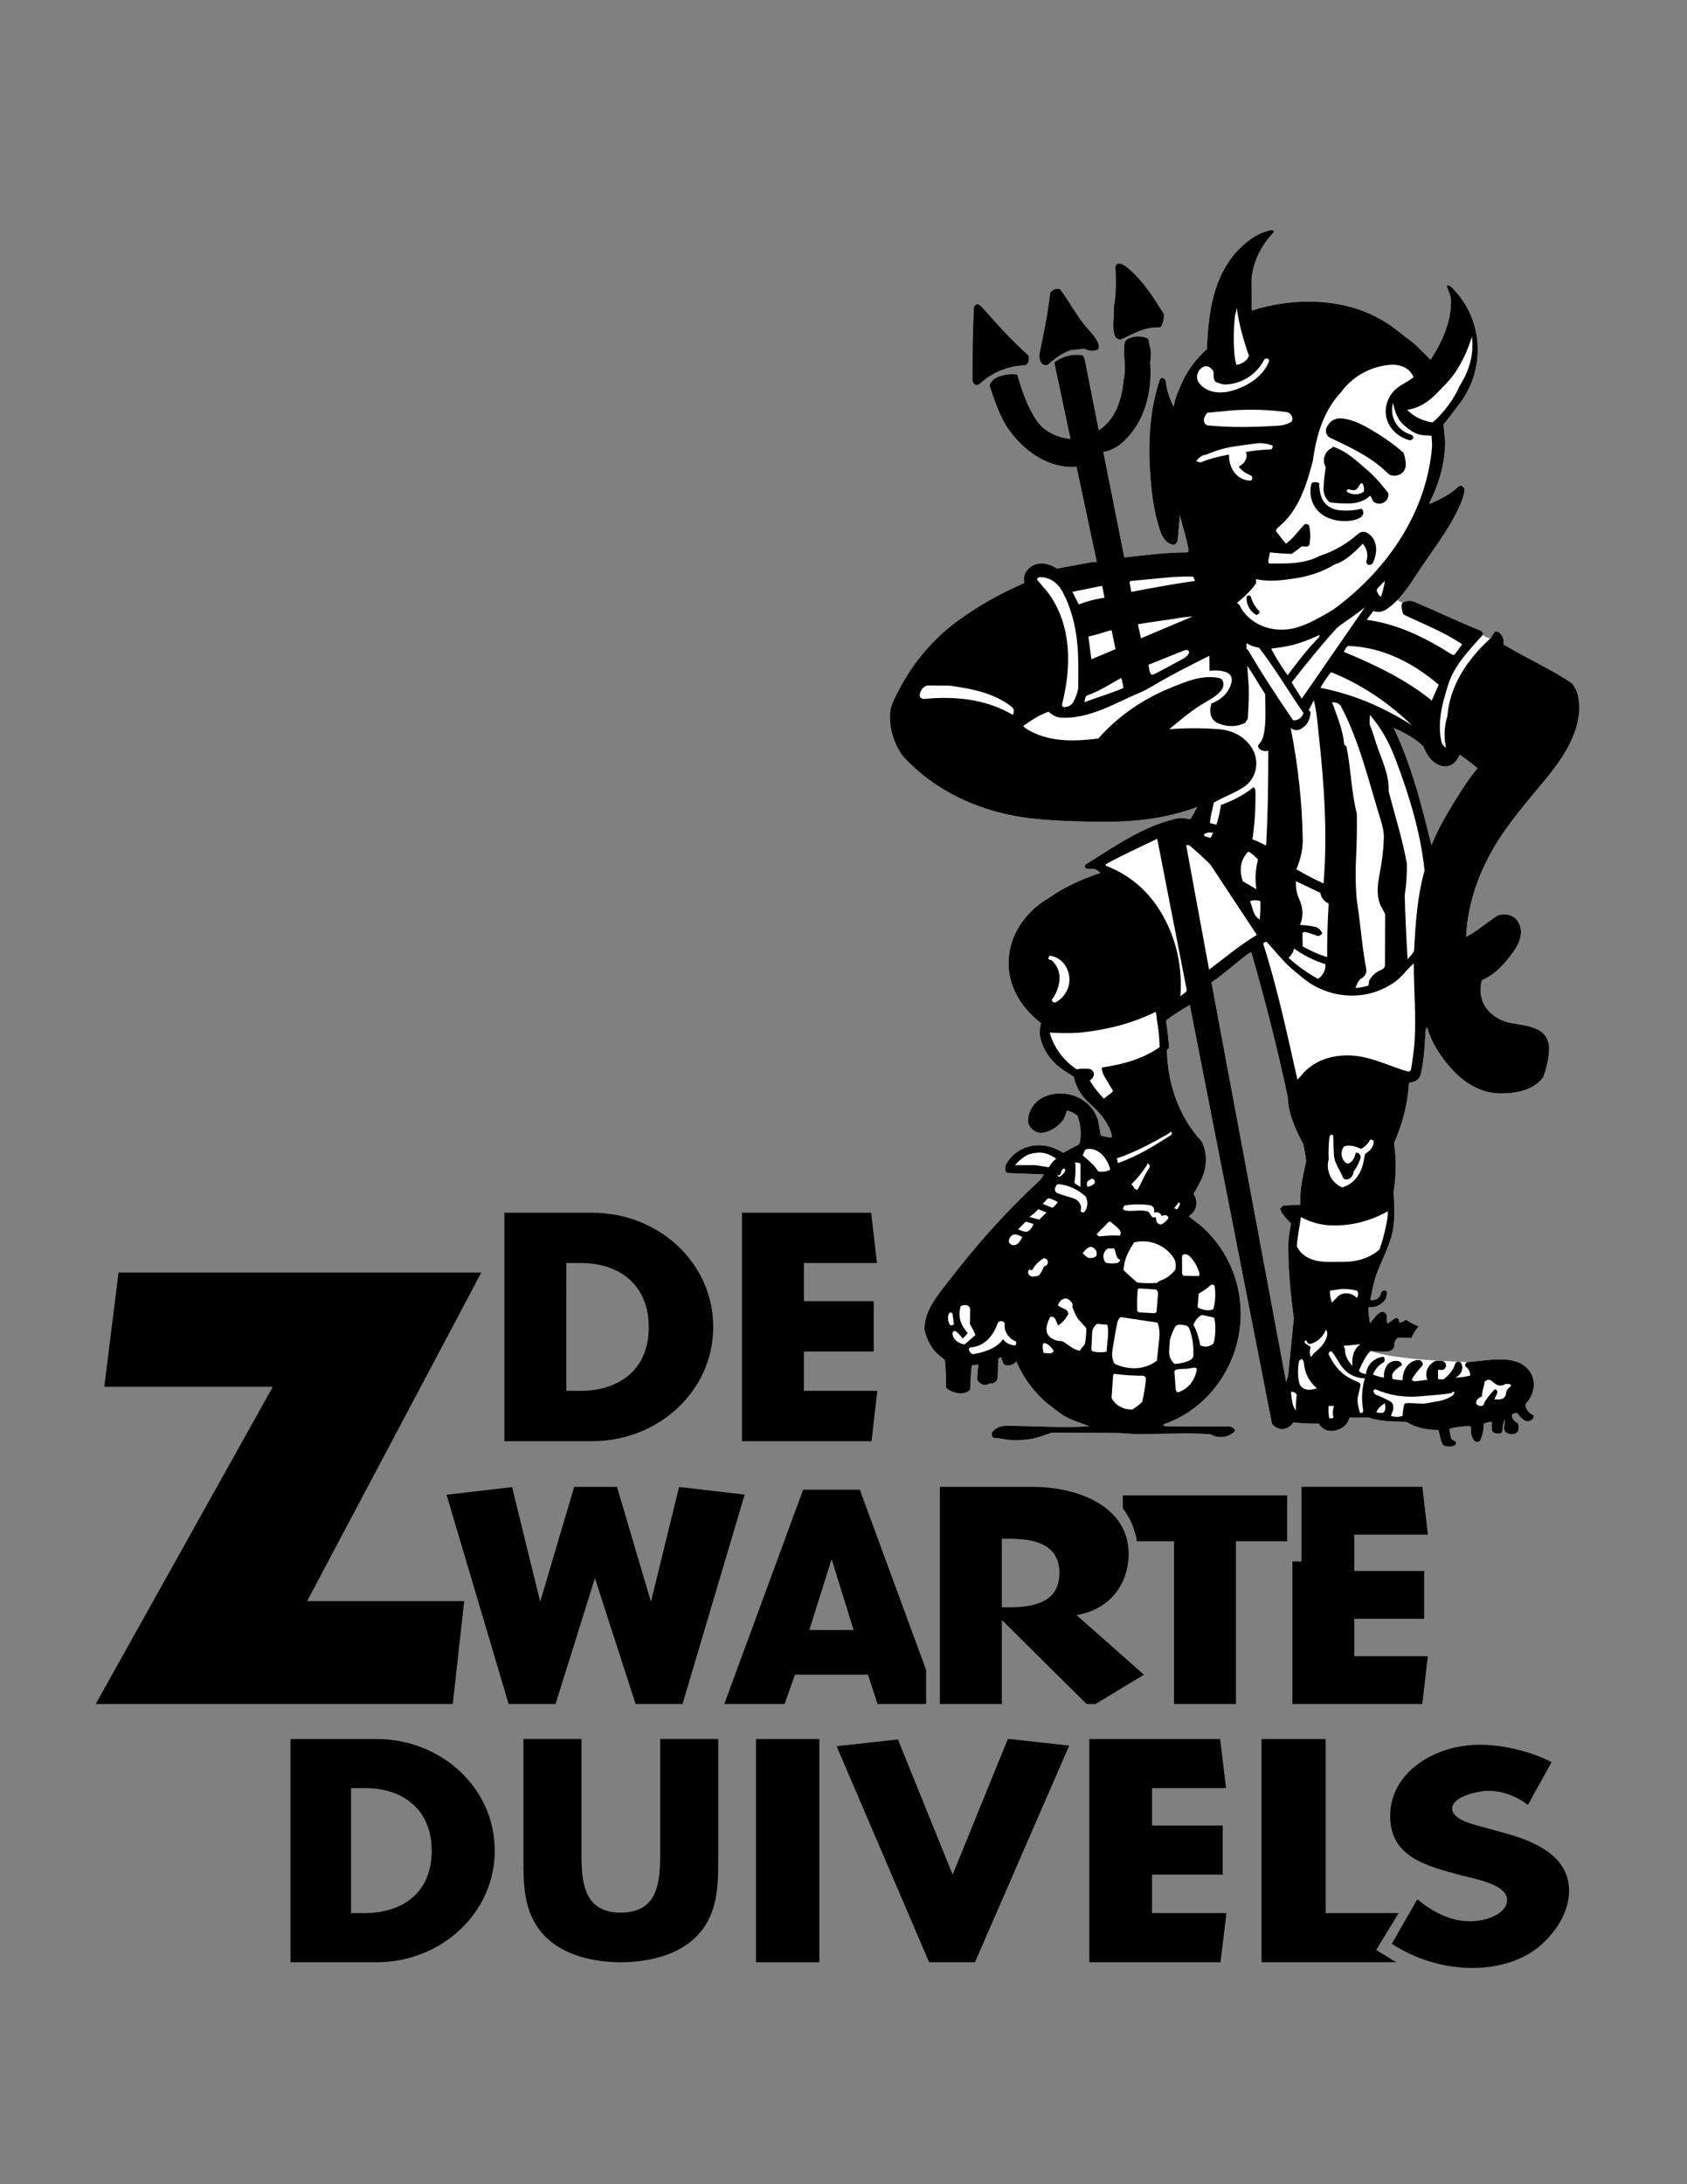 <?xml version="1.0" encoding="iso-8859-1"?>
<!-- Generator: Adobe Illustrator 24.0.1, SVG Export Plug-In . SVG Version: 6.00 Build 0)  -->
<svg version="1.1" id="Layer_1" xmlns="http://www.w3.org/2000/svg" xmlns:xlink="http://www.w3.org/1999/xlink" x="0px" y="0px"
	 viewBox="0 0 612 792" style="enable-background:new 0 0 612 792;" xml:space="preserve">
<rect x="0" y="0" width="612" height="792" fill="#808080" stroke="none"/>
<path style="fill:#FFFFFF;" d="M558.001,373.397c-2.947-1.487-6.25-1.822-9.453-2.365c-5.995-1.005-11.549-5.463-11.408-12.079
	c0.02-1.219,0.073-2.468,0.482-3.521c5.011-2.21,8.555-6.3,11.59-10.584c2.21-3.128,3.685-7.272,1.446-10.732
	c-1.46-2.25-4.308-3.159-7.436-2.144c-3.457,2.325-7.081,5.393-11.355,7.788c0.429-9.945,3.282-19.361,7.664-28.037
	c5.098-10.102,12.48-18.737,19.688-27.37c6.405-7.677,12.782-16.061,13.687-26.354c0.147-1.658-0.053-3.337-0.315-4.991
	c-0.309-1.919-1.072-3.761-2.385-5.265c-7.825-5.339-16.567-9.047-24.841-14.129c0.402-1.728-0.314-3.5-1.869-4.532
	c-0.094-0.063-1.012-0.184-1.186-0.017c-0.697,0.637-0.978,1.802-1.702,2.472c-0.636-0.234-1.762-0.396-2.706-1.303
	c0.429-0.476-0.255-1.35-0.897-1.611c-7.999-3.223-15.764-6.944-23.688-10.31c-1.367-0.576-2.86-0.59-4.288,0.137
	c-0.663,0.338-0.844-0.311-2.15-0.801c2.727-2.79,4.904-6.12,7.034-9.389c5.413-8.331,11.784-16.088,15.824-25.243
	c0.75-1.685,1.313-3.447,1.561-5.276c0.141-1.025-1.36-2.134-2.164-1.34c-2.646,2.596-6.203,4.425-9.921,6.073
	c-0.034,0.305-0.838,0.221-0.664-0.13c3.484-6.84,5.654-14.396,5.729-22.087l-0.616-6.317c1.822-2.194,3.517-4.612,5.339-6.91
	c10.217-12.873,9.479-31.526-2.74-43.187c-0.134-0.134-0.71-0.506-1.434-0.265c0.396,1.788,1.487,3.35,1.541,5.152
	c0.208,7.878-3.148,15.173-7.383,21.715l-5.728-5.684l-7.597-5.842c-11.027-8.28-25.042-10.679-38.494-9.121
	c-3.49,0.402-6.953,1.055-10.524,2.03c-0.717,0.201-1.621,0.754-2.572,0.626l-0.014-11.536c0.616-6.264,3.631-12.072,7.992-16.651
	c0.268-0.271-0.174-0.911-0.616-0.841c-4.884,0.777-8.903,3.765-12.225,7.228c-9.212,9.597-10.854,23.139-11.369,35.918
	c-3.886,3.514-7.081,7.697-9.178,12.487c-1.159,2.649-2.478,5.275-2.848,8.491c-1.5-3.075-2.599-6.04-2.88-9.171
	c-0.067-0.797-0.791-1.47-1.574-1.283c-0.496,0.121-0.677,0.757-0.852,1.303c-4.1,12.718-4.1,26.19-2.713,39.364
	c0.509,4.824,1.434,9.597,2.907,14.223c0.824,2.586,2.278,5.175,4.951,5.527c0.851,0.121,1.514-1.008,1.588-1.695l0.804-8.8
	c1.092,4.201,2.305,7.919,3.088,12.076c0.04,0.228,0.1,1.199-0.389,1.199c-7.603,0.033-15.167,0.938-22.857,1.839l-7.624-38.306
	c0.342-0.043,0.992-0.09,1.187-0.158c2.116-0.643,4.086-1.725,5.741-3.202c8.327-7.449,10.906-18.754,10.055-29.212
	c0.435-2.241,0.423-4.241-0.2-6.056c-0.288-0.837-0.074-2.318-0.958-2.633c-1.722-0.616-3.638-0.824-5.453-0.238
	c-0.992,0.322-2.426,0.684-2.667,2.161c-0.663,4.033,0.724,8.552-0.321,13.01c-0.603,7.011-2.713,14.363-9.03,18.523l-4.924-24.844
	c-0.194-1.005-0.482-2.358-1.354-2.455c-3.544-0.398-7.02,0.519-9.895,2.66l5.908,27.765c-4.903-0.516-9.613-2.666-12.4-6.846
	c-3.402-5.088-5.271-10.923-6.94-16.537c-2.458-0.305-4.555,0.053-6.538,0.727c-1.635,0.556-3.015,1.752-3.523,3.323
	c2.05,5.832,3.805,11.694,7.442,16.578c5.729,7.664,14.337,13.579,24.151,12.882l7.349,34.531c-0.429,0-1.333-0.077-1.621-0.014
	l-12.89,2.398c-1.307-1.025-3.122-1.671-5.004-1.849c-1.534-0.141-3.055,0.258-4.335,1.116c-1.922,1.29-3.095,3.574-2.425,5.942
	c-8.535,3.661-16.774,8.277-24.365,13.86c-9.272,6.816-16.661,15.851-21.786,26.137c-1.078,2.15-2.284,4.317-2.512,6.779
	c-0.522,5.671,1.239,11.228,4.448,15.86c12.139,13.325,29.095,20.738,46.794,22.734c7.584,0.851,15.234,1.069,22.871,1.206
	c12.521,0.231,25.196-0.764,37.228-5.363c-0.797,1.685-1.614,3.128-2.512,4.475c-1.796-0.452-3.598-0.596-5.319-0.191
	c-12.059,2.834-22.215,10.109-32.578,16.554c-0.456,0.278-0.517,1.119-0.034,1.343c0.911,0.432,2.044,0.137,3.009,0.292
	c0.837,0.134,1.547,0.81,2.378,1.43c-6.633,2.208-12.95,5.004-18.584,8.977c-9.761,5.534-16.252,16.185-14.483,27.463
	c1.132,7.212,5.514,13.435,11.496,18.054c-0.536,1.859-0.637,4.03-0.061,6.076c1.092,3.966,3.544,7.406,6.793,9.915
	c1.755,1.353,3.645,2.522,5.165,3.446c0.831,4.188,3.102,7.41,5.962,9.908c3.155,2.758,5.949,6.02,7.436,9.969
	c0.255,0.69,0.509,1.45,0.241,2.171c-1.286-0.121-2.459-0.342-3.879-0.757l-0.925-5.323c-2.291-7.897-10.926-11.662-18.47-9.161
	c-4.361,1.451-7.442,5.729-6.927,10.036c1.031,2.572,3.276,3.841,5.54,3.416c2.78-0.513,5.158-2.171,6.947-4.327
	c0.864-1.052,1.126-2.412,1.561-3.691c1.461,0.318,2.721,0.944,3.859,1.926c1.031,2.787,1.4,5.883,0.944,8.906
	c-0.107,0.684-0.248,1.461-0.891,1.752c-1.829,0.827-3.598,1.792-5.199,2.777c-0.991-0.637-1.862-1.072-2.76-1.471
	c-6.559-2.928-14.497-0.848-18.001,5.624c-0.583,1.089-0.482,3.112,0.623,3.155l13.05,0.496c-0.71,1.409-1.587,2.267-2.458,3.074
	c-11.992,11.135-22.798,23.468-32.76,36.451c-3.831,4.983-8.166,10.18-8.099,16.799c0.616,2.537,1.614,4.971,3.162,7.036
	c0.964,1.293,2.224,2.321,3.57,3.377c0.221,0.177,0.677,0.368,0.71,0.824c0.281,3.115,0.503,6.264,0.349,9.302
	c-0.033,0.777,1.152,1.359,1.977,1.745c2.217,1.045,4.971,1.212,6.833-0.442c0.054-3.095,0.248-6.026,0.596-8.936l2.405-0.295
	c-0.288,2.039-0.442,4.057-0.462,5.536c1.192,1.947,3.115,2.322,4.435,1.348c1.461,0.161,2.787-0.667,2.968-1.95l0.328-7.07
	c0-0.241,0.684-0.406,0.979-0.476c0.207,0.509,0.583,2.288,1.059,2.565c1.393,0.8,3.202,0.302,4.461-0.991
	c2.586,6.022,6.452,11.036,11.161,15.117l3.899,2.964c3.202,2.73,7.315,3.704,11.354,5.356c-10.155,0.612-20.037-0.169-29.925-0.178
	c-2.01-0.007-4.007,0.633-5.232,2.244c-0.449,0.576-0.094,2.097,0.509,2.116c1.709,0.03,3.484,0.499,5.273,0.708
	c2.05,0.23,4.141,0.107,6.21-0.024c3.491-0.225,6.727-1.614,9.667-2.579l24.278,0.141l6.579,0.442l15.434-0.262
	c3.631-0.134,7.255,0.04,11.275,0.291c2.6,1.575,6.211,1.38,8.703-1.023c0.556-0.52-0.892-1.853-1.99-1.836
	c-7.55,0.117-15.1,0.017-22.644-0.034c-0.582-0.006-1.172-0.218-1.34-0.647c7.249-2.458,13.546-6.92,18.343-12.762
	c14.712-17.923,12.749-44.402-4.924-59.59l-4.141-3.162c0.864-0.603,1.702-1.319,2.198-2.261c0.958-1.839,0.844-4.039-0.456-5.899
	c0.965-1.387,1.762-3.031,2.586-4.636c2.291-4.425,2.659-9.667,0.449-14.286c-8.32-8.958-12.4-20.939-12.682-33.138
	c0-0.188,0.83-0.737,0.817-0.955c-0.235-3.168-0.617-6.391-1.152-9.767c2.659-2.148,5.66-3.913,8.649-5.698l29.825,151.882
	c1.179,1.479,2.921,2.224,4.602,1.825c1.34-0.319,2.445-1.249,3.143-2.285c3.135,0.269,6.156,0.5,9.238,0.383
	c0.844,1.591,2.559,2.72,4.455,2.692c3.001-0.051,5.988-1.809,6.652-4.863l7.047-0.027c4.04,1.518,8.823,1.404,13.486,1.555
	c3.537,2.093,7.463,3.017,11.724,2.94c0.616,1.943,0.757,4.123,1.828,5.642c1.515,0.526,2.773,0.513,3.913,0.076
	c0.535-0.204,0.951-0.84,0.575-1.369c-0.314-0.436-1.413-0.616-1.594-1.169c-0.396-1.2-0.609-2.446-0.63-3.599
	c2.291-0.592,4.609-0.9,6.947-0.965c0.556-0.018,0.877,0.587,0.871,0.617c-0.322,2.148,0.254,3.722,1.259,4.831
	c0.59,0.639,1.843,0.277,2.138-0.429c0.771-1.85,1.205-3.823,1.165-5.855c0.904-0.415,1.89-0.644,2.895-0.681
	c0,0.569-0.047,2.262,0.026,2.811c0.06,0.448,0.309,0.903,0.663,1.064c0.811,0.375,1.722,0.496,2.566,0.235
	c0.348-0.107,0.703-0.607,0.677-1.227c-0.047-1.048,0.2-2.297,0.837-3.945c-0.06,1.282-0.127,2.02-0.274,2.743
	c-0.154,0.71,0.02,1.47,0.542,1.974c0.992,0.927,2.452,1.102,3.679,0.482c1.286-0.657,1.279-2.182,0.771-3.735
	c-1.012-0.319-2.063-1.33-2.164-2.854c-0.027-0.382,1.106-0.736,1.815-0.857c0.743,0.994,1.561,1.879,2.485,2.593
	c0.824,0.63,1.942,0.58,2.841,0.044c0.528-0.318,0.877-0.892,0.736-1.759c-1.567-0.556-2.874-2.04-2.987-3.973
	c3.008-3.119,4.261-8.006,1.661-11.798c-3.055-4.461-8.702-4.692-13.606-4.377l-9.131,0.903
	c-17.378-0.713-28.163-1.694-35.131-4.029c2.412,0.208,4.388,0.234,6.364,0.154c1.36-0.054,2.478-1.253,2.331-2.602
	c-0.1-0.918,0.751-2.393,1.622-2.371l4.568,0.073c0.644-1.524,1.434-2.817,2.593-4.16c-1.661-0.714-3.095-1.35-4.361-2.304
	c-0.382-0.289-1.387,0.626-2.104,0.89c-0.389,0.138-0.643-0.415-0.643-0.626c0.007-0.777-0.723-1.219-1.293-0.969
	c-0.603,0.272-2.203,1.538-2.847,1.997c-0.422-0.925-0.309-1.839-0.267-2.448c0.073-1.189-1.032-2.244-2.251-1.702
	c-1.421,0.626-2.52,2.251-3.853,4.054c-0.408-2.124-0.596-3.982-0.609-5.906c2.251,0.309,4.441-0.605,5.855-2.361
	c0.597-0.743,0.805-1.755,0.898-2.72c0.06-0.649-0.563-1.136-1.199-0.994c-0.557,0.126-0.857,0.605-0.992,1.125
	c-0.448,1.759-2.244,2.79-3.872,2.295l1.025-4.915c1.286-6.112,4.649-11.479,6.458-17.387c1.675-5.46,1.246-11.248,0.978-16.899
	c0.944-5.815,1.011-11.727,0.174-17.625c2.727-6.301,4.689-12.996,5.266-20.178c0.04-0.493,0-1.702,0.342-1.726
	c1.929-0.154,3.584-1.227,3.973-2.798c1.179-4.699,1.487-9.579,1.722-14.426c0.047-1.008,0.141-2.033,0.596-3.011
	c1.816,6.093,5.286,11.329,9.507,15.844c4.575,4.907,10.731,8.418,17.612,8.31c5.594-0.08,11.609-1.232,15.02-5.811
	c1.352-3.456,2.057-6.83,2.197-10.24C562.107,377.537,560.647,374.74,558.001,373.397z M471.755,436.821l-6.123,0.315
	c-0.429,0.037-0.729,0.689-1.246,1.232c0.684,2.09,2.439,3.624,3.979,5.326c-0.63,2.947-1.065,5.935-1.031,8.933
	c0.106,8.478,0.844,16.949,2.036,25.347l-2.036,20.526c-0.067,0.868-0.536,1.729-0.757,2.66L439.485,356.2
	c4.783-3.138,8.883-7.141,13.492-10.484c0.154-0.101,0.67-0.271,0.965-0.416c5.024,17.398,9.506,34.917,13.237,52.606
	c0.201,6.099,2.814,11.681,5.627,16.976c0.396,1.869,0.744,3.731,1.019,6.056C472.9,425.795,471.36,431.064,471.755,436.821z
	 M525.383,294.399c-2.305,3.826-4.355,7.825-6.076,12.056c-3.33-13.292-6.619-26.673-12.22-39.244
	c-0.429-0.958-0.804-1.956-1.541-3.266c4.288,1.836,8.093,3.996,10.806,6.719c1.4,3.705,3.766,6.612,7.202,7.182
	c2.572,0.429,4.931-1.39,5.949-4.214c2.264,1.534,4.273,3.075,6.498,4.911C531.975,283.423,528.672,288.923,525.383,294.399z"/>
<path d="M205.444,457.978h5.273c14.44,0,24.641,8.352,24.641,23.184c0,16.147-11.46,23.179-24.87,23.179h-5.044V457.978z
	 M182.982,522.575h31.862c23.953,0,43.894-18.128,43.894-41.414c0-23.29-19.828-41.419-43.894-41.419h-31.862V522.575z"/>
<polygon points="291.631,490.058 316.96,490.058 316.96,471.822 291.631,471.822 291.631,457.978 318.143,457.978 316.032,439.742 
	269.167,439.742 269.167,522.575 316.166,522.575 318.279,504.34 291.631,504.34 "/>
<polygon points="417.927,679.745 443.578,679.745 443.578,661.922 417.927,661.922 417.927,648.393 444.77,648.393 442.641,630.572 
	395.177,630.572 395.177,711.521 442.774,711.521 444.911,693.7 417.927,693.7 "/>
<path d="M127.358,648.393h5.155c14.122,0,24.099,8.159,24.099,22.656c0,15.781-11.207,22.651-24.323,22.651h-4.931V648.393z
	 M105.39,711.521h31.16c23.426,0,42.929-17.713,42.929-40.472c0-22.76-19.391-40.477-42.929-40.477h-31.16V711.521z"/>
<path d="M260.551,630.554v44.354c0,10.146-0.429,20.188-8.485,27.825c-6.765,6.485-17.398,8.787-26.849,8.787
	c-9.449,0-20.081-2.302-26.847-8.787c-8.054-7.637-8.484-17.679-8.484-27.825v-44.354h21.049v41.527
	c0,10.254,0.752,21.448,14.283,21.448c13.534,0,14.285-11.194,14.285-21.448v-41.527H260.551z"/>
<path d="M297.236,711.521h-22.982v-80.948h22.982V711.521z"/>
<polygon points="366.263,630.572 365.619,630.572 345.589,679.742 325.742,630.724 303.496,633.185 337.06,711.521 353.688,711.521 
	387.881,632.968 "/>
<path d="M505.244,710.749l-6.016-3.677c0,0,4.026-6.6,8.16-13.372h-26.476v-63.128h-23.26v80.948h48.958
	C506.155,711.262,505.693,711.021,505.244,710.749z"/>
<path d="M545.795,664.658l-5.514-1.53c-3.744-1.119-13.472-2.853-13.472-7.34c0-4.279,9.178-6.42,13.143-6.42
	c5.293,0,10.364,2.039,14.33,5.094l8.595-15.491c-7.383-3.875-17.632-6.324-26.006-6.324c-16.648,0-32.552,10.193-32.552,25.795
	c0,14.883,12.815,18.146,26.375,21.713c4.629,1.226,16.031,3.162,16.031,8.769c0,5.403-8.314,7.752-13.386,7.752
	c-7.389,0-13.78-3.571-19.18-7.959l-9.258,16.111c8.487,5.504,18.737,8.766,29.208,8.766c8.381,0,17.09-2.14,23.588-7.238
	c6.612-5.195,11.517-13.051,11.517-20.693C569.216,673.22,557.371,667.817,545.795,664.658z"/>
<polygon points="246.354,539.185 236.147,580.792 223.822,539.146 208.297,539.146 195.972,580.792 185.777,539.235 
	161.985,541.993 184.521,617.894 201.532,617.894 215.82,572.257 230.587,617.894 247.598,617.894 270.149,541.942 "/>
<path d="M390.527,585.625c12.266-1.987,18.912-11.385,18.912-22.248c0-16.815-17.807-24.231-34.883-24.231H340.96v78.749h22.475
	v-30.287h0.228l30.528,30.287h3.223l17.579-10.635L390.527,585.625z M365.994,582.824h-2.559v-24.871h2.559
	c8.629,0,18.329,1.585,18.329,12.437C384.323,581.239,374.623,582.824,365.994,582.824z"/>
<polygon points="174.609,461.421 43.005,461.421 37.825,502.872 98.964,502.872 34.716,617.894 164.248,617.894 168.393,580.591 
	111.399,580.591 "/>
<path d="M491.317,586.977h25.329v-17.337h-25.329v-13.164H518l-2.01-17.338h-43.84v27.045c0,0-1.319,0-3.296,0v51.711h47.115
	l2.003-17.337h-26.655V586.977z"/>
<path d="M407.336,542.236v4.671c2.652,3.523,4.401,7.553,5.111,11.983h13.458v59.004h22.463v-59.004h18.563v-16.654H407.336z"/>
<path d="M311.923,540.183h-20.569l-28.603,77.711h21.875l3.768-10.662h26.49l3.479,10.662h17.599v-12.391L311.923,540.183z
	 M293.6,591.068l7.987-25.4h0.2l7.89,25.4H293.6z"/>
<path d="M558.001,373.397c-2.947-1.487-6.25-1.822-9.453-2.365c-5.995-1.005-11.549-5.463-11.408-12.079
	c0.02-1.219,0.073-2.468,0.482-3.521c5.011-2.21,8.555-6.3,11.59-10.584c2.21-3.128,3.685-7.272,1.446-10.732
	c-1.46-2.25-4.308-3.159-7.436-2.144c-3.457,2.325-7.081,5.393-11.355,7.788c0.429-9.945,3.282-19.361,7.664-28.037
	c5.098-10.102,12.48-18.737,19.688-27.37c6.405-7.677,12.782-16.061,13.687-26.354c0.147-1.658-0.053-3.337-0.315-4.991
	c-0.309-1.919-1.072-3.761-2.385-5.265c-7.825-5.339-16.567-9.047-24.841-14.129c0.402-1.728-0.314-3.5-1.869-4.532
	c-0.094-0.063-1.012-0.184-1.186-0.017c-0.697,0.637-0.978,1.802-1.702,2.472c-8.045,7.399-14.678,16.852-15.515,28.07
	c-1.192,3.748-1.353,7.73-0.51,11.556c-0.776-0.506-1.446-1.23-1.654-2.114c-1.602-7.047,0.321-14.099,2.452-20.818
	c2.284-7.222,7.704-12.581,12.52-17.998c0.429-0.476-0.255-1.35-0.897-1.611c-7.999-3.223-15.764-6.944-23.688-10.31
	c-1.367-0.576-2.86-0.59-4.288,0.137c-0.663,0.338-0.677,1.661-0.422,2.613c0.154,0.589,0.201,1.601,0.878,1.926
	c3.725,1.785,7.744,3.504,11.696,5.403c3.176,1.525,6.271,3.229,9.266,5.212l-2.607,3.588c-0.442,0.616-1.246,0.087-1.601-0.144
	c-9.392-5.973-19.408-10.836-30.434-12.29l2.425-3.212c1.514,0.586,3.188,0.395,4.535-0.479c4.857-3.169,8.046-8.049,11.147-12.805
	c5.413-8.331,11.784-16.088,15.824-25.243c0.75-1.685,1.313-3.447,1.561-5.276c0.141-1.025-1.36-2.134-2.164-1.34
	c-2.646,2.596-6.203,4.425-9.921,6.073c-0.034,0.305-0.838,0.221-0.664-0.13c3.484-6.84,5.654-14.396,5.729-22.087l-0.616-6.317
	c1.822-2.194,3.517-4.612,5.339-6.91c10.217-12.873,9.479-31.526-2.74-43.187c-0.134-0.134-0.71-0.506-1.434-0.265
	c0.396,1.788,1.487,3.35,1.541,5.152c0.208,7.878-3.148,15.173-7.383,21.715l-5.728-5.684l-7.597-5.842
	c-11.027-8.28-25.042-10.679-38.494-9.121c-3.49,0.402-6.953,1.055-10.524,2.03c-0.717,0.201-1.621,0.754-2.572,0.626l-0.014-11.536
	c0.616-6.264,3.631-12.072,7.992-16.651c0.268-0.271-0.174-0.911-0.616-0.841c-4.884,0.777-8.903,3.765-12.225,7.228
	c-9.212,9.597-10.854,23.139-11.369,35.918c-3.886,3.514-7.081,7.697-9.178,12.487c-1.159,2.649-2.478,5.275-2.848,8.491
	c-1.5-3.075-2.599-6.04-2.88-9.171c-0.067-0.797-0.791-1.47-1.574-1.283c-0.496,0.121-0.677,0.757-0.852,1.303
	c-4.1,12.718-4.1,26.19-2.713,39.364c0.509,4.824,1.434,9.597,2.907,14.223c0.824,2.586,2.278,5.175,4.951,5.527
	c0.851,0.121,1.514-1.008,1.588-1.695l0.804-8.8c1.092,4.201,2.305,7.919,3.088,12.076c0.04,0.228,0.1,1.199-0.389,1.199
	c-7.603,0.033-15.167,0.938-22.857,1.839l-7.624-38.306c0.342-0.043,0.992-0.09,1.187-0.158c2.116-0.643,4.086-1.725,5.741-3.202
	c8.327-7.449,10.906-18.754,10.055-29.212c0.435-2.241,0.423-4.241-0.2-6.056c-0.288-0.837-0.074-2.318-0.958-2.633
	c-1.722-0.616-3.638-0.824-5.453-0.238c-0.992,0.322-2.426,0.684-2.667,2.161c-0.663,4.033,0.724,8.552-0.321,13.01
	c-0.603,7.011-2.713,14.363-9.03,18.523l-4.924-24.844c-0.194-1.005-0.482-2.358-1.354-2.455c-3.544-0.398-7.02,0.519-9.895,2.66
	l5.908,27.765c-4.903-0.516-9.613-2.666-12.4-6.846c-3.402-5.088-5.271-10.923-6.94-16.537c-2.458-0.305-4.555,0.053-6.538,0.727
	c-1.635,0.556-3.015,1.752-3.523,3.323c2.05,5.832,3.805,11.694,7.442,16.578c5.729,7.664,14.337,13.579,24.151,12.882l7.349,34.531
	c-0.429,0-1.333-0.077-1.621-0.014l-12.89,2.398c-1.307-1.025-3.122-1.671-5.004-1.849c-1.534-0.141-3.055,0.258-4.335,1.116
	c-1.922,1.29-3.095,3.574-2.425,5.942c-8.535,3.661-16.774,8.277-24.365,13.86c-9.272,6.816-16.661,15.851-21.786,26.137
	c-1.078,2.15-2.284,4.317-2.512,6.779c-0.522,5.671,1.239,11.228,4.448,15.86c12.139,13.325,29.095,20.738,46.794,22.734
	c7.584,0.851,15.234,1.069,22.871,1.206c12.521,0.231,25.196-0.764,37.228-5.363c-0.797,1.685-1.614,3.128-2.512,4.475
	c-1.796-0.452-3.598-0.596-5.319-0.191c-12.059,2.834-22.215,10.109-32.578,16.554c-0.456,0.278-0.517,1.119-0.034,1.343
	c0.911,0.432,2.044,0.137,3.009,0.292c0.837,0.134,1.547,0.81,2.378,1.43c-6.633,2.208-12.95,5.004-18.584,8.977
	c-9.761,5.534-16.252,16.185-14.483,27.463c1.132,7.212,5.514,13.435,11.496,18.054c-0.536,1.859-0.637,4.03-0.061,6.076
	c1.092,3.966,3.544,7.406,6.793,9.915c1.755,1.353,3.645,2.522,5.165,3.446c0.831,4.188,3.102,7.41,5.962,9.908
	c3.155,2.758,5.949,6.02,7.436,9.969c0.255,0.69,0.509,1.45,0.241,2.171c-1.286-0.121-2.459-0.342-3.879-0.757l-0.925-5.323
	c-2.291-7.897-10.926-11.662-18.47-9.161c-4.361,1.451-7.442,5.729-6.927,10.036c1.031,2.572,3.276,3.841,5.54,3.416
	c2.78-0.513,5.158-2.171,6.947-4.327c0.864-1.052,1.126-2.412,1.561-3.691c1.461,0.318,2.721,0.944,3.859,1.926
	c1.031,2.787,1.4,5.883,0.944,8.906c-0.107,0.684-0.248,1.461-0.891,1.752c-1.829,0.827-3.598,1.792-5.199,2.777
	c-0.991-0.637-1.862-1.072-2.76-1.471c-6.559-2.928-14.497-0.848-18.001,5.624c-0.583,1.089-0.482,3.112,0.623,3.155l13.05,0.496
	c-0.71,1.409-1.587,2.267-2.458,3.074c-11.992,11.135-22.798,23.468-32.76,36.451c-3.831,4.983-8.166,10.18-8.099,16.799
	c0.616,2.537,1.614,4.971,3.162,7.036c0.964,1.293,2.224,2.321,3.57,3.377c0.221,0.177,0.677,0.368,0.71,0.824
	c0.281,3.115,0.503,6.264,0.349,9.302c-0.033,0.777,1.152,1.359,1.977,1.745c2.217,1.045,4.971,1.212,6.833-0.442
	c0.054-3.095,0.248-6.026,0.596-8.936l2.405-0.295c-0.288,2.039-0.442,4.057-0.462,5.536c1.192,1.947,3.115,2.322,4.435,1.348
	c1.461,0.161,2.787-0.667,2.968-1.95l0.328-7.07c0-0.241,0.684-0.406,0.979-0.476c0.207,0.509,0.583,2.288,1.059,2.565
	c1.393,0.8,3.202,0.302,4.461-0.991c2.586,6.022,6.452,11.036,11.161,15.117l3.899,2.964c3.202,2.73,7.315,3.704,11.354,5.356
	c-10.155,0.612-20.037-0.169-29.925-0.178c-2.01-0.007-4.007,0.633-5.232,2.244c-0.449,0.576-0.094,2.097,0.509,2.116
	c1.709,0.03,3.484,0.499,5.273,0.708c2.05,0.23,4.141,0.107,6.21-0.024c3.491-0.225,6.727-1.614,9.667-2.579l24.278,0.141
	l6.579,0.442l15.434-0.262c3.631-0.134,7.255,0.04,11.275,0.291c2.6,1.575,6.211,1.38,8.703-1.023
	c0.556-0.52-0.892-1.853-1.99-1.836c-7.55,0.117-15.1,0.017-22.644-0.034c-0.582-0.006-1.172-0.218-1.34-0.647
	c7.249-2.458,13.546-6.92,18.343-12.762c14.712-17.923,12.749-44.402-4.924-59.59l-4.141-3.162c0.864-0.603,1.702-1.319,2.198-2.261
	c0.958-1.839,0.844-4.039-0.456-5.899c0.965-1.387,1.762-3.031,2.586-4.636c2.291-4.425,2.659-9.667,0.449-14.286
	c-8.32-8.958-12.4-20.939-12.682-33.138c0-0.188,0.83-0.737,0.817-0.955c-0.235-3.168-0.617-6.391-1.152-9.767
	c2.659-2.148,5.66-3.913,8.649-5.698l29.825,151.882c1.179,1.479,2.921,2.224,4.602,1.825c1.34-0.319,2.445-1.249,3.143-2.285
	c3.135,0.269,6.156,0.5,9.238,0.383c0.844,1.591,2.559,2.72,4.455,2.692c3.001-0.051,5.988-1.809,6.652-4.863l7.047-0.027
	c4.04,1.518,8.823,1.404,13.486,1.555c3.537,2.093,7.463,3.017,11.724,2.94c0.616,1.943,0.757,4.123,1.828,5.642
	c1.515,0.526,2.773,0.513,3.913,0.076c0.535-0.204,0.951-0.84,0.575-1.369c-0.314-0.436-1.413-0.616-1.594-1.169
	c-0.396-1.2-0.609-2.446-0.63-3.599c2.291-0.592,4.609-0.9,6.947-0.965c0.556-0.018,0.877,0.587,0.871,0.617
	c-0.322,2.148,0.254,3.722,1.259,4.831c0.59,0.639,1.843,0.277,2.138-0.429c0.771-1.85,1.205-3.823,1.165-5.855
	c0.904-0.415,1.89-0.644,2.895-0.681c0,0.569-0.047,2.262,0.026,2.811c0.06,0.448,0.309,0.903,0.663,1.064
	c0.811,0.375,1.722,0.496,2.566,0.235c0.348-0.107,0.703-0.607,0.677-1.227c-0.047-1.048,0.2-2.297,0.837-3.945
	c-0.06,1.282-0.127,2.02-0.274,2.743c-0.154,0.71,0.02,1.47,0.542,1.974c0.992,0.927,2.452,1.102,3.679,0.482
	c1.286-0.657,1.279-2.182,0.771-3.735c-1.012-0.319-2.063-1.33-2.164-2.854c-0.027-0.382,1.106-0.736,1.815-0.857
	c0.743,0.994,1.561,1.879,2.485,2.593c0.824,0.63,1.942,0.58,2.841,0.044c0.528-0.318,0.877-0.892,0.736-1.759
	c-1.567-0.556-2.874-2.04-2.987-3.973c3.008-3.119,4.261-8.006,1.661-11.798c-3.055-4.461-8.702-4.692-13.606-4.377l-9.131,0.903
	c-0.63,0.08-1.059,1.232-0.597,1.589c0.845,0.652,1.662,1.805,1.675,3.245c-1.54,0.462-3.322,0.75-5.5,0.788
	c2.332-0.989,3.149-3.267,2.244-5.18c-0.348-0.724-1.909-0.85-2.184,0.111c-0.583,2.046-2.143,4.072-4.16,5.607
	c-0.214,0.164-1.654,0-2.09,0v-3.473c1.024,0.357,2.271,0.17,2.72-0.664c0.462-0.854,0.014-1.989-0.864-2.337
	c-0.55-0.215-2.64-0.205-2.841-0.104c-2.8,1.369-3.992,4.267-2.887,6.822l-4.154,0.53c-0.535,0.046-1.099,0.01-1.527-0.52
	c0.704-1.45,1.763-2.709,2.861-4.046c0.401-0.493,1.48-1.155,1.071-2.037c-0.194-0.401-0.469-0.837-0.797-0.944
	c-0.958-0.317-1.93-0.054-2.773,0.361c-2.626,1.286-3.651,4.177-3.712,6.82c-1.232-0.033-2.478-0.201-3.671-0.479
	c0-0.456-0.094-1.555,0-1.742c0.771-1.538,2.157-2.406,3.49-3.229c-0.141-0.734-0.536-1.273-1.112-1.428
	c-1.748-0.47-3.631,0.214-4.528,1.778c-0.724,1.257-0.984,2.71-0.911,4.164c-1.454-0.238-2.78-0.616-3.986-1.136
	c0.751-2.003,2.312-3.591,3.813-4.365c0.811-0.421,0.382-2.106-0.128-2.05c-3.309,0.375-5.889,2.929-6.183,6.185
	c-1.381,0.01-2.787-0.821-2.513-1.404c1.206-2.565,2.352-5.161,4.113-6.894c2.412,0.208,4.388,0.234,6.364,0.154
	c1.36-0.054,2.478-1.253,2.331-2.602c-0.1-0.918,0.751-2.393,1.622-2.371l4.568,0.073c0.644-1.524,1.434-2.817,2.593-4.16
	c-1.661-0.714-3.095-1.35-4.361-2.304c-0.382-0.289-1.387,0.626-2.104,0.89c-0.389,0.138-0.643-0.415-0.643-0.626
	c0.007-0.777-0.723-1.219-1.293-0.969c-0.603,0.272-2.203,1.538-2.847,1.997c-0.422-0.925-0.309-1.839-0.267-2.448
	c0.073-1.189-1.032-2.244-2.251-1.702c-1.421,0.626-2.52,2.251-3.853,4.054c-0.408-2.124-0.596-3.982-0.609-5.906
	c2.251,0.309,4.441-0.605,5.855-2.361c0.597-0.743,0.805-1.755,0.898-2.72c0.06-0.649-0.563-1.136-1.199-0.994
	c-0.557,0.126-0.857,0.605-0.992,1.125c-0.448,1.759-2.244,2.79-3.872,2.295l1.025-4.915c1.286-6.112,4.649-11.479,6.458-17.387
	c1.675-5.46,1.246-11.248,0.978-16.899c0.944-5.815,1.011-11.727,0.174-17.625c2.727-6.301,4.689-12.996,5.266-20.178
	c0.04-0.493,0-1.702,0.342-1.726c1.929-0.154,3.584-1.227,3.973-2.798c1.179-4.699,1.487-9.579,1.722-14.426
	c0.047-1.008,0.141-2.033,0.596-3.011c1.816,6.093,5.286,11.329,9.507,15.844c4.575,4.907,10.731,8.418,17.612,8.31
	c5.594-0.08,11.609-1.232,15.02-5.811c1.352-3.456,2.057-6.83,2.197-10.24C562.107,377.537,560.647,374.74,558.001,373.397z
	 M471.755,436.821l-6.123,0.315c-0.429,0.037-0.729,0.689-1.246,1.232c0.684,2.09,2.439,3.624,3.979,5.326
	c-0.63,2.947-1.065,5.935-1.031,8.933c0.106,8.478,0.844,16.949,2.036,25.347l-2.036,20.526c-0.067,0.868-0.536,1.729-0.757,2.66
	L439.485,356.2c4.783-3.138,8.883-7.141,13.492-10.484c0.154-0.101,0.67-0.271,0.965-0.416c5.024,17.398,9.506,34.917,13.237,52.606
	c0.201,6.099,2.814,11.681,5.627,16.976c0.396,1.869,0.744,3.731,1.019,6.056C472.9,425.795,471.36,431.064,471.755,436.821z
	 M525.383,294.399c-2.305,3.826-4.355,7.825-6.076,12.056c-3.33-13.292-6.619-26.673-12.22-39.244
	c-0.429-0.958-0.804-1.956-1.541-3.266c4.288,1.836,8.093,3.996,10.806,6.719c1.4,3.705,3.766,6.612,7.202,7.182
	c2.572,0.429,4.931-1.39,5.949-4.214c2.264,1.534,4.273,3.075,6.498,4.911C531.975,283.423,528.672,288.923,525.383,294.399z"/>
<path style="fill:#FFFFFF;" d="M459.469,341.455c3.343,3.651,6.472,7.805,10.524,10.98c1.614,1.27,3.142,2.696,4.87,3.849
	c9.54,6.287,22.067,6.451,31.386-0.419c2.466-1.809,4.141-4.391,6.652-6.545c-0.04,9.553,0.892,18.852,0.282,28.14
	c-0.229,3.443-0.731,6.867-1.3,10.279c-0.087,0.504-0.63,0.941-1.126,0.801c-6.042-1.681-11.684-4.622-17.92-5.54
	c-7.791-1.149-16.078,0.871-21.056,7.311c-0.188,0.241-0.791,0.893-1.105,1.203c-3.725-16.621-7.289-33.214-12.387-49.292
	C458.203,341.938,458.752,341.652,459.469,341.455z"/>
<path style="fill:#FFFFFF;" d="M419.133,366.952c0.576,0.76,0.361,1.936,0.523,2.723c0.67,3.38,0.925,6.69,1.045,10.019
	c-6.163,4.335-13.499,6.315-20.948,7.383c-0.04,1.346,0.389,2.506,1.065,3.523l2.987,4.994c-0.83,1.027-2.097,1.648-3.369,2.804
	c-1.869-2.01-3.611-4.086-5.085-6.622c0.904-0.572,1.628-1.491,1.467-2.596c-0.094-0.656-0.864-1.518-1.647-1.589
	c-1.595-0.137-3.236-0.134-4.596,0.155c-4.924-3.26-8.301-8.02-9.794-13.322c3.765,0.171,7.67,0.348,11.522-0.057
	C401.453,373.397,410.511,371.186,419.133,366.952z"/>
<path style="fill:#FFFFFF;" d="M430.301,306.438c0.247,0.007,0.904-0.127,1.279,0.185c2.445,2.063,5.085,4.431,7.564,6.94
	l16.809,25.444c-6.224,3.718-11.637,8.314-17.331,12.588L430.301,306.438z"/>
<path style="fill:#FFFFFF;" d="M503.456,439.213c0.073,1.595-0.201,3.103-0.496,4.576c-0.643,3.222-1.434,6.425-2.579,9.361
	c-3.738,3.22-8.475,4.435-13.157,4.402c-4.615-0.044-9.54,0.593-13.626-2.033c-1.326-0.848-2.385-2.101-3.143-3.561
	c0.229-3.52,0.979-7.034,1.501-10.644c3.27,1.769,6.72,2.778,10.27,2.99c7.068,0.396,14.049-1.279,20.286-4.569
	C502.665,439.658,503.114,439.377,503.456,439.213z"/>
<path style="fill:#FFFFFF;" d="M419.81,304.137l10.719,54.9c0.107,0.589-1.454,1.464-2.318,2.217
	c0.911-11.831-2.104-23.564-8.829-33.188c-4.448-6.358-10.719-11.261-17.954-14.042c-0.469-0.181-0.355-0.589-0.194-0.68
	C407.295,309.942,413.532,307.215,419.81,304.137z"/>
<path style="fill:#FFFFFF;" d="M406.786,477.61l13.137,1.996c0.697,1.828,0.852,3.929,0.59,6.006l-0.817,7.771
	c-4.528,3.41-10.27,3.508-15.341,1.14c-1.005-1.454-1.025-3.544-0.71-5.494c0.522-3.159,1.031-6.323,1.688-9.452
	C405.479,478.839,406.137,477.509,406.786,477.61z"/>
<path style="fill:#FFFFFF;" d="M411.449,450.481c5.721-1.356,11.408,1.078,14.403,5.781c0.743,1.166,0.75,2.687,0.542,4.083
	c-1.393,1.906-3.303,3.293-5.493,4.03c-0.569,0.194-1.078,0.815-1.42,0.841c-2.318,0.123-4.569,0.14-6.887-0.158
	c-1.722-1.42-3.443-2.968-4.998-4.518c0.147-3.829,1.869-7.088,3.865-10.049C411.482,450.454,411.597,450.448,411.449,450.481z"/>
<path style="fill:#FFFFFF;" d="M386.374,470.827c1.111-0.125,2.043,0.904,2.706,1.893c0.107,0.147-0.067,1.192,0.021,1.413
	c0.582,1.443,1.099,2.893,1.989,4.086l2.961,3.357c0.114,1.818-0.147,3.614-0.401,5.439c-0.114,0.787-1.334,1.584-1.856,2.753
	c-2.639-0.327-4.374-2.428-6.512-3.479c-2.968,0.054-5.941-1.628-5.634-4.713c0.128-1.34,0.59-2.612,1.279-3.923
	c0.229-0.415,1.354-0.238,1.796,0.466c0.389,0.633,0.616,1.568,1.159,2.498c1.601-0.983,2.739-2.471,3.617-4.069
	c0.215-0.393-0.281-1.347-0.79-1.642c-0.885-0.495-2.037-0.816-2.975-1.654c0.348-0.569,0.656-1.223,1.145-1.725
	C385.074,471.332,385.978,470.874,386.374,470.827z"/>
<path style="fill:#FFFFFF;" d="M404.261,498.156c3.296,0.452,6.773,0.696,10.256,0.687c0.684,0,1.246,0.56,1.193,1.239
	c-0.262,2.773-0.697,5.534-1.374,8.261c-0.931,0.937-1.975,1.772-3.49,2.739c-2.82,0.194-6.09-1.208-7.604-4.153l0.569-8.246
	C403.818,498.611,404.066,498.129,404.261,498.156z"/>
<path style="fill:#FFFFFF;" d="M482.642,411.686c0.295-0.449,0.951-0.281,0.991,0.254c0.194,2.362,0.107,4.743,0.302,7.084
	c0.221,2.892,2.204,5.196,3.216,7.876c0.08,0.203,0.603,0.739,0.736,0.761c1.541,0.237,2.935-0.788,3.183-2.904
	c0.87-1.086,1.828-2.815,2.445-4.677c0.341-1.02-0.302-2.106-1.622-2.141c-0.429,1.541-0.958,3.17-2.579,3.894
	c-0.884,0.393-1.795-0.741-2.251-1.719c-0.649-1.371-0.462-3.012,0.435-4.335c2.117-0.884,4.361-0.029,6.284,0.814
	c1.574-0.905,2.659-2.06,3.329-3.411c0.57,0.179,1.173,0.292,1.192,0.526c0.201,1.907-1.139,3.438-2.659,4.401
	c-0.569,0.352-0.642,1.086-0.73,1.713c-0.596,4.585-2.914,9.258-7.965,10.727c-4.054-1.544-6.043-6.167-4.951-10.139
	c-0.113-2.961-0.02-5.595,0.309-8.213C482.32,412.078,482.581,411.784,482.642,411.686z"/>
<path style="fill:#FFFFFF;" d="M427.715,480.34c0.823-0.044,1.822,0.117,2.64,0.349c0.71,0.197,1.031,0.867,1.245,1.491
	c1.072,3.011,1.468,6.203,1.307,9.388c-0.04,0.808-0.71,1.451-1.467,1.792c-1.688,0.747-3.504,1.149-5.359,1.183
	c-1.26-1.085-1.977-2.689-1.97-4.372l0.268-4.028c0.322-1.642,0.992-3.206,1.742-4.703
	C426.395,480.886,426.971,480.373,427.715,480.34z"/>
<path style="fill:#FFFFFF;" d="M498.331,504.865c-0.342-0.605,0.408-1.208,0.556-1.142c5.406,2.358,10.793,3.078,16.159,2.589
	c3.885-0.352,7.817-0.525,11.783-1.235c0.007-0.801,0.992-0.409,0.73,0.083c-0.228,0.396-0.335,0.751-0.63,0.939
	c-1.588,1.011-3.376,1.681-5.238,1.996l-5.239,0.904c-2.237-0.054-4.334-0.309-6.451-0.208c-0.234,0.007-0.556,0.409-0.616,0.633
	c-0.309,1.321-0.516,2.603-0.576,3.997c-1.373,0.476-2.881,0.459-4.24-0.044c0.261-0.794,0.629-1.403,0.81-2.06
	c0.113-0.392,0.107-1.735-0.107-2.181c-0.409-0.854-1.527-1.31-2.251-1.669c-1.333-0.633-2.586-1.314-3.865-1.689
	C498.874,505.696,498.445,505.063,498.331,504.865z"/>
<path style="fill:#FFFFFF;" d="M362.705,479.111c0.737-0.259,1.883,0.228,1.782,1.011c-0.335,2.649,1.501,5.31,3.946,6.224
	c0.522,0.197,0.153,1.574-0.302,1.53c-1.688-0.174-3.316-0.854-4.228-2.288c-2.512,3.421-6.578,4.657-10.826,5.443
	c-0.502,0.091-1.299-0.719-1.554-1.486c-0.181-0.57,0.288-0.978,0.804-1.022c4.67-0.327,7.885-4.06,9.412-8.206
	C361.928,479.813,362.21,479.291,362.705,479.111z"/>
<path style="fill:#FFFFFF;" d="M435.178,477.254c0.441-0.351,1.052-0.425,1.614-0.308c0.684,0.151,2.733,0.613,3.645,0.831
	c0.469,1.605,0.523,3.42,0.429,5.206c-0.08,1.383-0.201,2.779-0.616,4.006c-0.255,0.75-1.796,1.142-2.525,1.289
	c-0.523,0.107-1.562-0.244-2.258-0.358c-0.564-2.569-1.213-5.269-2.513-7.496C433.463,479.021,434.206,478.013,435.178,477.254z"/>
<path style="fill:#FFFFFF;" d="M413.137,467.189l5.996,0.375c0.898,0.077,1.005,1.356,0.932,1.989l-0.489,5.905
	c-0.007,0.235-0.449,0.74-0.71,0.721l-5.647-0.298c-0.275-0.008-0.637-0.449-0.65-0.664c-0.101-2.56-0.061-5.081,0.181-7.543
	C412.762,467.561,412.977,467.186,413.137,467.189z"/>
<path style="fill:#FFFFFF;" d="M380.853,346.583c3.879,0.365,6.632,3.809,7.061,7.657c0.416,3.735-1.581,7.319-4.863,9.168
	c-0.677,0.385-1.855-0.429-1.293-1.176c1.159-1.541,2.064-3.658,2.472-5.838c0.59-3.095-0.441-6.361-2.974-8.377
	c-0.644,0.278-1.119-0.355-0.831-0.874C380.465,347.065,380.633,346.563,380.853,346.583z"/>
<path style="fill:#FFFFFF;" d="M397.977,480.045l3.778,0.313c0.228,1.299,0.281,2.662,0.208,4.028l-0.55,5.758
	c-1.534,0.292-3.189,0.275-4.81-0.076c-0.262-0.058-0.69-0.429-0.69-0.674l0.302-6.41c0.08-0.946,0.576-1.847,1.26-2.52
	C397.568,480.376,397.863,480.035,397.977,480.045z"/>
<path style="fill:#FFFFFF;" d="M349.44,473.279c1.079-0.345,2.492,0.275,2.499,1.37l-0.066,5.539
	c0.804,1.271,1.434,2.506,1.989,3.894l-3.946,3.43c-2.177-0.379-4.146-1.688-4.381-3.896c-0.067-0.643,0.597-1.252,1.139-0.91
	c0.965,0.596,1.715,1.547,2.546,2.615c0.616-0.479,1.192-1.082,1.822-1.936c-1.059-1.32-2.137-2.768-2.633-4.472
	c-0.496-1.722-0.361-3.54,0.04-5.172C348.51,473.503,349.26,473.339,349.44,473.279z"/>
<path style="fill:#FFFFFF;" d="M432.746,495.962c0.542-0.134,1.514,0.018,1.413,0.637c-0.63,3.715-3.021,7.179-6.873,8.257
	c-0.362,0.101-0.737-0.733-0.784-1.183l-0.476-6.377c-0.033-0.798,2.097-0.911,3.135-0.914
	C430.374,496.368,431.573,496.25,432.746,495.962z"/>
<path style="fill:#FFFFFF;" d="M540.08,500.304c0.777-0.04,1.494,0.85,1.957,1.206c1.373,1.064,2.9,1.146,3.926,0.415
	c0.354-0.251,1.547-0.04,1.821,0.033c0.396,0.114,0.51,0.663,0.161,0.85c-0.965,0.543-1.541,1.574-1.614,2.523
	c-0.101,1.275-1.159,2.042-2.272,2.096c-0.368,0.021-1.474,0.023-1.902,0.023c0.281-0.87,0.757-1.645,1.019-2.439
	c0.227-0.643-0.644-1.493-0.958-1.186c-1.354,1.354-2.532,2.807-3.604,4.502c-0.174,0.277-0.208,1.135-0.831,1.366
	c-1.125,0.409-2.525-0.392-2.271-1.343c0.295-1.078,1.3-1.691,2.144-2.066c-0.087-1.822,0.737-3.443,0.911-5.108
	C538.613,500.759,539.424,500.344,540.08,500.304z"/>
<path style="fill:#FFFFFF;" d="M373.819,418.395c1.688-0.425,3.457-0.622,5.145-0.25c1.461,0.325,2.821,1.078,4.181,1.973
	c-1.092,0.925-1.977,1.97-2.673,3.162l-4.904-0.801l-7.335-0.017c1.366-1.575,2.947-2.907,4.803-3.802
	C373.183,418.586,373.658,418.435,373.819,418.395z"/>
<path style="fill:#FFFFFF;" d="M383.922,429.368c3.691,0.266,7.222,2.054,9.928,4.492c0.972,1.899,0.777,3.966-0.382,5.5
	c-0.395,0.539-1.641,0.244-1.399-0.512c0.495-1.545-0.536-3.585-2.433-4.237c-1.956-0.67-3.966-1.18-5.922-1.907
	c-0.382-0.14-0.757-0.552-0.951-0.927c-0.107-0.208-0.047-1.029,0.054-1.22C383.018,430.166,383.426,429.332,383.922,429.368z"/>
<path style="fill:#FFFFFF;" d="M439.063,466.12c0.556-0.539,1.486-0.301,1.574,0.235c0.382,2.52,0.335,5.309-0.376,7.995
	c-0.153,0.597-0.851,0.697-1.5,0.741c-1.407,0.097-2.874-0.272-4.294-1.002l0.388-5.038
	C436.443,468.178,438.018,467.122,439.063,466.12z"/>
<path style="fill:#FFFFFF;" d="M394.131,416.724c2.968-0.643,5.782,1.407,7.303,4.087c0.583,1.031,1.132,2.127,1.313,3.354
	c-1.299,0.652-2.807,0.867-4.367,0.579c-1.32-2.315-3.591-3.966-5.614-5.809C393.193,418.131,393.421,416.878,394.131,416.724z"/>
<path style="fill:#FFFFFF;" d="M483.19,490.134c1.407,1.658,2.385,3.989,4,5.929c1.942,2.345,4.856,3.731,7.945,3.728
	c-1.133,3.792-1.313,7.768-0.597,11.614c0.147,0.777-1.071,1.303-1.212,0.79c-0.503-1.811-0.978-3.588-0.798-5.349l1.025-4.513
	c0.087-0.351-0.255-0.935-0.576-1.059c-1.688-0.659-3.377-1.457-4.877-2.494c-2.754-1.911-4.71-4.717-6.104-7.745
	C481.791,490.559,482.722,489.592,483.19,490.134z"/>
<path style="fill:#FFFFFF;" d="M408.294,437.056c2.927-0.441,5.901-0.458,8.836-0.05c1.186,0.164,1.909,1.38,1.514,2.703
	c1.267-0.429,2.438,0.145,2.813,1.223c0.61-0.238,1.14-0.368,1.541-0.271c0.55,0.131,1.025,0.74,0.824,1.083
	c-0.55,0.913-1.441,1.697-2.358,2.153c-0.623,0.301-1.493-0.168-1.869-0.864c-0.134-0.248-0.2-1.293-0.254-1.624
	c-0.228,0-0.998,0.109-1.166,0c-0.79-0.601-1.199-1.967-1.789-2.128c-2.699-0.747-5.259,0.054-7.845-0.295
	c-0.569-0.077-1.246-0.386-1.125-0.871C407.536,437.599,407.885,437.116,408.294,437.056z"/>
<path style="fill:#FFFFFF;" d="M429.095,455.03c0.677-0.473,1.668-0.234,2.317,0.354c1.782,1.646,2.914,3.832,3.658,6.123
	c0.154,0.456,0.026,1.18-0.375,1.193l-5.172-0.094c-0.475-0.038-0.684-0.69-0.69-1.029l-0.02-5.878
	C428.813,455.583,428.961,455.131,429.095,455.03z"/>
<path style="fill:#FFFFFF;" d="M472.03,492.777c0.703,0.207,0.964,1.041,0.984,1.332c0.275,3.883,1.996,7.008,4.776,9.325
	c-1.26,0.276-2.237,0.587-3.195,0.51c-1.555-0.117-3.008-1.089-3.316-2.659c-0.509-2.496-0.482-5.075-0.054-7.668
	C471.246,493.497,471.809,493.011,472.03,492.777z"/>
<path style="fill:#FFFFFF;" d="M424.686,410.4c0.408-0.058,0.603,0.826,0.181,1.104c-6.083,3.96-12.307,7.805-19.314,10.239
	l-0.389-1.715c6.672-2.24,12.829-5.597,18.892-9.047C424.178,410.913,424.472,410.436,424.686,410.4z"/>
<path style="fill:#FFFFFF;" d="M402.793,442.885c1.119,1.235,2.854,2.033,3.679,3.685c0.241,0.482,0.047,1.564-0.529,1.497
	c-2.178-0.232-4.623,0.03-6.847,0.241c-0.482,0.043-0.798-0.315-1.273-0.633c1.133-1.618,2.78-2.711,4.066-4.372
	C401.883,443.31,402.411,443.065,402.793,442.885z"/>
<path style="fill:#FFFFFF;" d="M401.883,452.722c0.395-0.066,1.614,0,2.331,0c0.684,1.311,0.455,3.354,2.017,4.044
	c0.354,0.16-0.302,1.056-0.932,1.189c-1.293,0.273-2.626,0.206-3.818,0.01c-0.63-0.111-0.858-0.849-1.032-1.394
	c-0.415-1.26-0.026-2.63,0.972-3.484C401.514,453.014,401.782,452.739,401.883,452.722z"/>
<path style="fill:#FFFFFF;" d="M486.172,467.468c2.036-0.182,4.06,0.06,5.868,0.465c0.623,0.138,0.623,0.895,0.664,1.508
	c0.033,0.412-0.423,1.31-0.657,1.064c-1.996-2.083-5.493-2.116-7.228,0.165c-0.415,0.546-1.146,0.911-1.601,1.718
	c-0.576-1.507-0.804-2.961-0.71-4.411L486.172,467.468z"/>
<path style="fill:#FFFFFF;" d="M378.401,456.38c0.656-0.395,1.387,0.178,1.621,0.768c0.375,0.961-0.308,2-1.279,2.022
	c-0.536,1.119-0.918,2.221-1.775,3.176c-0.355,0.396-1.26,0.452-2.023,0.556c-1.038,0.147-1.969-0.627-1.989-1.672
	c0-0.438,0.295-0.822,0.777-0.914c0.194,0.306,0.67,0.329,0.844,0.021C375.501,458.638,376.914,457.285,378.401,456.38z"/>
<path style="fill:#FFFFFF;" d="M480.993,482.139c0.55,0.73,0.576,1.461,0.435,2.147c-0.59,2.804-2.787,4.781-4.797,6.435
	c-0.435,0.359-0.542,1.12-1.111,1.27c-0.449-1.165-0.456-2.408-0.047-3.543c-0.711-0.61-1.527-0.952-1.983-1.377
	c-0.442-0.401-0.141-0.985,0.342-1.122c0.221,0.649,0.797,1.541,1.561,1.343C477.737,486.69,479.895,484.949,480.993,482.139z"/>
<path style="fill:#FFFFFF;" d="M489.334,487.843l4.221-0.436c-2.485,1.793-3.263,4.656-2.914,7.892
	c-1.836-1.949-2.721-3.941-2.686-5.772c0.014-0.622-0.476-1.081-0.476-1.547C487.86,487.954,488.966,487.896,489.334,487.843z"/>
<path style="fill:#FFFFFF;" d="M416.139,422.412c-0.255-0.222,0.247-0.681,0.563-0.335c0.288,0.324,0.63,0.851,0.288,1.326
	c-1.608,2.298-2.727,5.088-4.181,7.773c-0.248,0.456-1.192,0.038-1.46-0.576c-0.175-0.407-0.489-0.742-0.958-1.142
	C412.581,427.372,414.417,424.984,416.139,422.412z"/>
<path style="fill:#FFFFFF;" d="M389.804,421.467c0.811,0.007,2.171,0.234,2.171,0.653v8.264c-0.864-0.509-2.332-1.239-2.218-1.766
	c0.462-2.2,0.436-4.508,0.361-6.793C390.118,421.782,389.918,421.6,389.804,421.467z"/>
<path style="fill:#FFFFFF;" d="M395.391,452.156c0.911-0.234,1.943,0.696,2.372,1.598c0.106,0.227,0.147,1.497-0.047,1.669
	c-1.186,1.055-3.115,1.021-4.014-0.138c-0.308-0.398-1.099-0.677-0.816-1.018C393.549,453.435,394.433,452.4,395.391,452.156z"/>
<path style="fill:#FFFFFF;" d="M367.797,447.643c0.931-0.19,2.023,0.343,3.081,0.875c-0.73,1.37-1.54,3.129-3.376,2.975
	c-0.938-0.081-1.708-0.918-1.508-1.813C366.216,448.756,366.879,447.839,367.797,447.643z"/>
<path style="fill:#FFFFFF;" d="M376.646,438.463l3.001,1.192l-2.6,2.569l-3.631-0.935
	C374.644,440.43,375.682,439.521,376.646,438.463z"/>
<path style="fill:#FFFFFF;" d="M371.971,443.119c0.335-0.335,1.822,0.451,2.961,0.703c-0.496,1.102-1.119,2.455-2.398,2.804
	c-0.824,0.225-2.07-0.516-3.236-0.831L371.971,443.119z"/>
<path style="fill:#FFFFFF;" d="M378.951,486.981c1.293,0.372,2.357,1.377,3.222,2.707c0.222,0.332-0.663,1.136-1.446,1.079
	c-0.604-0.04-1.3-0.218-2.044-0.131c-0.401-1.045-0.549-2.171-0.314-3.296C378.375,487.3,378.764,486.928,378.951,486.981z"/>
<path style="fill:#FFFFFF;" d="M380.385,434.494c1.132,0.244,2.271,0.724,3.356,1.439c-0.61,0.696-1.635,2.151-2.138,1.946
	l-3.315-1.336C378.696,436.146,380.022,434.414,380.385,434.494z"/>
<path style="fill:#FFFFFF;" d="M344.31,476.196c0.227-0.482,1.118-0.338,1.239,0.214l0.502,3.621
	c0.061,0.442-1.206,0.728-1.413,0.406C343.793,479.033,343.686,477.522,344.31,476.196z"/>
<path style="fill:#FFFFFF;" d="M481.958,512.529c-0.026-0.529,0-2.164,0-2.72h1.963c-0.415,1.326-0.569,2.763-0.181,4.013
	c0.113,0.345-0.938,0.634-1.52,0.406C482.173,513.937,481.978,512.885,481.958,512.529z"/>
<path style="fill:#FFFFFF;" d="M502.371,508.737c0.214,1.146,0.395,2.65-0.396,3.356c-0.51,0.449-1.655,0.114-2.72,0.067
	c0.509-1.129,1.239-2.067,2.204-2.703C501.774,509.261,502.096,509.043,502.371,508.737z"/>
<path style="fill:#FFFFFF;" d="M395.739,427.543c0.616-0.342,1.213,0.137,1.366,0.623c0.168,0.526,0.007,0.998-0.395,1.267
	c-0.61,0.408-1.26,0.771-2.157,0.931c-0.248-0.563-0.435-1.344-0.047-1.895C394.768,428.1,395.344,427.773,395.739,427.543z"/>
<path style="fill:#FFFFFF;" d="M385.416,424.033c0.382-0.51,1.326-0.284,0.951,0.632c-0.215,0.526-0.951,1.321-1.608,1.84
	c-0.462,0.368-1.018,0.073-1.232-0.422c0.516,0.204,1.179,0.054,1.246-0.445C384.852,425.089,385.081,424.475,385.416,424.033z"/>
<path style="fill:#FFFFFF;" d="M427.453,436.142c0.215-0.289,0.737,0.086,0.597,0.498c-0.222,0.663-0.569,1.297-1.045,1.887
	l-1.079-0.413C426.495,437.538,426.931,436.835,427.453,436.142z"/>
<path style="fill:#FFFFFF;" d="M503.557,132.346c3.517-0.422,7.557,0.472,9.245,4.401c-1.662,1.437-3.731,2.308-5.52,3.604
	c-4.589,3.323-6.109,9.721-2.814,14.511c1.554,2.271,3.898,3.892,6.538,4.679c0.663,0.201,1.44-0.037,1.661-0.707
	c0.141-0.449-0.214-1.059-0.717-1.199c-4.702-1.34-8.052-5.993-6.599-11.617c0.643,3.41,1.735,6.153,3.853,8.039
	c1.842,1.642,3.919,3.246,6.451,3.675l3.671,0.291l0.208,3.682c-1.876,23.759-15.857,44.248-34.581,58.41
	c-1.675,1.266-3.511,2.278-5.347,3.29c-4.16,2.308-8.487,4.549-13.345,4.88c-6.109,0.412-12.179-1.953-15.81-7.363
	c-0.409-0.596-0.677-1.866-1.77-2.251c2.693-2.174,5.078-4.452,6.968-7.118c0.147-0.204,0-1.156,0-1.554
	c4.609,1.045,9.292,0.462,13.881-0.234c5.004-0.754,9.908-2.201,14.765-5.155c3.698-1.072,6.947-4.204,10.083-7.449
	c1.661,1.852,1.996,4.364,1.306,6.32c-0.194,0.563,0.302,1.125,0.609,1.26c0.73,0.305,1.475-0.07,1.782-0.713
	c1.782-3.658,1.809-8.659-2.197-10.85c-1.071-0.589-2.298-0.378-3.202,0.422c-4.039,3.564-8.735,6.314-13.881,7.942
	c-3.765,2.063-8.053,2.616-12.273,2.776l-5.916,0.007c-0.408,0-0.563-0.636-0.476-1.045c0.128-0.576,0.416-2.325,0.536-2.998
	c2.72,0.331,5.474,0.519,7.919,0.549c1.366-0.975,2.512-1.688,3.355-2.536c0.409-0.409,1.669,0.067,2.433-0.164
	c0.971-0.292,0.736-1.605,0.851-2.305c0.261-1.695,0.02-3.363-0.234-4.978c-0.121-0.804-1.32-1.119-1.903-0.526
	c-2.163,2.221-3.885,4.88-6.578,6.83c-1.186-1.421-2.398-2.904-3.577-4.519c-0.208-0.275,0.328-1.048,0.783-1.42
	c7.409-6.039,10.277-15.345,12.588-24.251c1.192-8.987,3.846-18.031,10.217-24.767C490.533,136.636,496.776,133.139,503.557,132.346
	z"/>
<path style="fill:#FFFFFF;" d="M438.728,237.788l0.066,5.486c2.037-0.294,4.107-0.181,6.043,0.466
	c1.34,0.445,2.23,1.805,2.003,3.195c-0.656,4.006-3.872,6.877-7.383,8.16c-0.918,2.784-0.401,5.835,2.218,7.054
	c3.001,1.393,6.491,1.558,9.513,0.198c0.315-0.141,0.965-0.274,0.737-0.724c0.415-0.375,0.736-0.834,0.771-1.343
	c0.207-3.852,0.455-7.717,0.301-11.569l-0.516-7.339c2.365,3.494,4.361,7.071,6.491,10.323c0.007,5.262,0.482,10.327-0.656,15.237
	c-0.281,1.183-0.951,2.281-1.735,3.052c-0.502,0.503,0.061,1.44,0.657,1.819c0.864,0.543,1.916,0.727,2.874,0.395
	c-0.02,11.426-0.128,22.838-0.798,34.424c-1.641-0.844-3.202-1.675-4.957-2.261c0.878-5.945,1.186-11.901,1.078-17.847
	c-0.007-0.358-0.354-0.706-0.629-1.119c-3.464,2.817-7.423,4.874-11.858,6.482c-0.335,2.268-0.891,4.729-1.647,7.191l-2.352-0.643
	c0.08-1.886,0.603-3.785,1.038-5.688c0.101-0.419,0.309-1.702,0.335-1.712c3.665-2.093,7.463-3.406,10.819-5.587
	c4.67-3.035,5.976-9.218,3.108-14.038c-2.553-4.284-7.175-6.625-12.012-6.987c-5.868-0.435-11.764-0.479-18.061-0.003
	c3.832-3.152,7.255-6.083,11.033-8.508c2.6-1.671,5.533-2.938,7.637-5.306c0.684-0.78,1.099-1.812,0.952-2.995
	c-0.074-0.586-0.536-1.527-1.461-1.728c-6.043-1.33-12.025,1.236-17.733,3.561c-10.022,4.083-19.033,10.253-26.168,18.356
	c-8.227,1.042-16.828,1.353-24.364-2.542c-0.958-0.499-1.93-0.995-2.914-1.96c2.807-2.033,5.741-3.983,9.211-5.219
	c1.326,1.135,2.848,2.08,4.516,2.164c8.635,0.432,16.526-3.51,24.184-7.111c2.787-1.316,5.701-2.352,8.361-3.946
	C424.277,245.066,431.393,241.426,438.728,237.788z"/>
<path style="fill:#FFFFFF;" d="M483.19,254.67c1.374-0.094,2.733,0.395,3.316,1.511c6.746,12.822,9.988,27.011,14.256,40.771
	c0.71,2.271,1.34,4.612,1.267,6.967c-0.135,4.207-0.663,8.414-1.468,12.567c-0.75,3.852-1.347,8.002,0.241,11.764l1.682,3.165
	l-0.054,18.59c0,0.804-0.757,1.474-1.541,1.769c-1.795,0.68-3.188,2.033-4.126,3.688c-0.281,0.513,0.007,1.856-0.616,2.01
	c-1.367,0.349-2.881,0.713-4.401,0.764c0.441-1.232,0.924-2.385,1.821-3.293c1.354-0.616,2.365-2.03,2.084-3.504
	c-1.447-7.456-1.963-15.043-3.082-22.536c-0.247-1.681-0.475-3.397-0.569-5.108c-0.221-4.003-0.308-8.019-0.087-12.025
	c0.314-5.547,0.361-11.11,0.321-16.664c-2.05-7.965-2.11-16.249-3.765-24.365c-0.067-0.325-0.79-0.58-0.811-0.76
	c-0.456-5.028-2.385-9.67-4.013-14.33C483.593,255.484,483.358,255.008,483.19,254.67z"/>
<path style="fill:#FFFFFF;" d="M476.632,253.923c1.079,4.341,1.374,8.702,1.836,13.01c1.916,17.74,3.162,35.617,1.682,53.397
	c-3.276-1.4-6.392-3.108-9.861-5.115c1.4-3.329,2.365-7.001,2.311-10.725c-0.201-13.56-1.728-27.082-4.361-40.501
	c1.253,0.995,2.82,1.012,3.959,0.165c0.684-0.516,1.434-1.062,1.762-1.518c1.025-1.464,1.494-2.934,1.414-4.478
	c-0.014-0.214-0.65-0.596-0.55-0.784L476.632,253.923z"/>
<path style="fill:#FFFFFF;" d="M496.958,262.887c-0.208-0.493,0-2.422,0-3.655c4.294,4.911,7.101,10.307,9.238,15.921
	c5.018,13.17,9.15,26.74,10.598,40.446c-2.713,9.758-3.282,19.488-3.818,29.326c-0.609,0.931-1.4,1.929-2.331,2.877
	c-0.489-7.751-0.845-15.441-1.052-23.132c0.589-3.805,0.837-7.647,0.776-11.492c-1.587-8.937-4.381-17.599-6.618-26.328
	c0.274-6.157-2.653-11.626-4.495-17.27C498.525,267.345,497.895,265.07,496.958,262.887z"/>
<path style="fill:#FFFFFF;" d="M489.22,234.234c12.32,0.395,23.461,6.123,32.699,14.068l-2.518,5.705
	c-9.587-7.748-20.654-12.987-31.909-17.639C488.041,235.376,488.603,234.217,489.22,234.234z"/>
<path style="fill:#FFFFFF;" d="M377.242,209.27c3.457-0.037,6.439,2.057,8.066,5.038c4.542,8.277,5.868,17.713,5.868,27.035
	l-0.02,7.979c-0.215,1.825-0.904,3.597-1.782,5.215c-0.69,1.259-2.097,1.902-3.343,1.862c-0.61-0.017-0.851-0.59-0.744-1.015
	c3.478-13.723,3.598-28.991-5.306-40.775l-3.671-4.314C376.05,209.989,376.673,209.276,377.242,209.27z"/>
<path style="fill:#FFFFFF;" d="M470.134,320.892c-0.007-0.261-0.014-1.048-0.014-1.37l8.851,4.214
	c0.24,1.658,1.373,3.162,3.034,3.909c-0.389,6.428-0.569,12.866-0.549,19.421c-3.042-0.948-5.923-2.231-8.891-3.882l-0.066-4.78
	c0.007-0.429,0.991-0.526,1.554-0.358l4.033,1.336c0.476,0.174,1.085-0.425,1.602-0.904c-0.396-1.165-1.44-2.134-2.727-2.422
	c-1.735-0.378-3.491-0.586-5.38-0.667c1.4-3.085,1.059-6.518-0.302-9.482C470.55,324.332,470.161,322.627,470.134,320.892z"/>
<path style="fill:#FFFFFF;" d="M446.787,148.826c6.612-0.466,13.251-0.298,19.816,0.576c1.025,0.13,1.836,0.897,2.164,1.876
	c0.234,0.67,0.073,1.467-0.529,1.813c-1.347,0.777-2.867,1.172-4.436,1.269c-8.494,0.519-17.035,0.753-25.497-0.097
	c-1.38-0.138-1.976-1.883-1.266-3.139c0.314-0.563,0.63-1.407,1.092-1.464L446.787,148.826z"/>
<path style="fill:#FFFFFF;" d="M495.169,220.146l-22.944,33.218c-1.159-2.04-2.539-3.98-3.625-5.966
	c5.34-6.81,10.659-13.402,16.38-19.686C488.242,225.026,491.96,222.936,495.169,220.146z"/>
<path style="fill:#FFFFFF;" d="M533.964,122.069c0.838,6.743-1.146,12.658-4.367,17.74c-2.245,5.105-5.635,9.603-9.861,13.379
	c-3.357-0.563-6.773-1.879-9.226-4.603c4.295-0.553,7.832-3.008,10.672-5.939c2.285-2.358,4.703-4.646,6.559-7.342
	C530.394,131.461,532.39,127.187,533.964,122.069z"/>
<path style="fill:#FFFFFF;" d="M452.227,235.206c-0.087-0.362,0-1.548,0-1.973c1.32,0.83,2.78,1.374,4.516,1.621
	c5.795,7.503,10.672,15.793,16.146,23.719c-0.59,1.715-2.164,2.814-3.792,2.596c-5.681-8.293-11.175-16.637-16.212-25.259
	C452.797,235.741,452.268,235.366,452.227,235.206z"/>
<path style="fill:#FFFFFF;" d="M336.552,248.574l8.053,0.054c7.744,1.095,15.716,2.559,22.094,7.422
	c0.401,0.308,0.811,0.664,0.971,1.065c0.235,0.603,0.108,1.252-0.2,2.137c-9.741-5.798-21.096-6.896-32.063-5.821
	c-0.885,0.087-1.836-0.466-1.762-1.336C333.778,250.419,334.896,248.821,336.552,248.574z"/>
<path style="fill:#FFFFFF;" d="M512.172,262.96c-10.116-6.414-21.203-11.265-33.154-13.539c1.125-2.124,2.458-3.909,3.838-5.704
	C493.855,248.118,503.69,254.767,512.172,262.96z"/>
<path style="fill:#FFFFFF;" d="M455.65,160.791c2.097-0.261,4.214,0.033,6.076,0.837c-0.033,0.727-0.309,1.33-0.804,1.34
	c-2.948,0.07-5.963,0.412-8.943,0.904c0.864,2.063-0.409,4.261-2.62,5.336c1.105,1.417,2.298,2.274,3.813,2.941
	c0.247,0.11,0.877,0.271,1.064,0.817c0.182,0.542-0.08,1.323-0.757,1.306c-4.736-0.13-7.798-4.545-7.61-9.453
	c-3.396,0.623-6.772,1.437-10.075,2.767c-0.422,0.161-1.052-0.087-1.822-0.372c0.958-1.45,2.439-2.288,3.605-2.348
	c3.617-1.581,7-2.515,10.443-3.024L455.65,160.791z"/>
<path style="fill:#FFFFFF;" d="M459.342,130.028c0.429-0.097,1.313,0.312,1.012,1.048c-2.157,5.403-7.537,8.883-13.351,10.598
	c-1.581,0.462-3.223,0.68-4.858,0.623c-2.727-0.097-5.373-1.159-7.06-3.293c-1.468-1.846-0.878-4.542,1.125-5.811
	c1.279-0.811,2.981-0.412,4.047,1.568c0.053,0.877-0.282,2.589,0.717,3.691c1.299,0.57,2.458,0.995,3.631,0.958
	c6.002-0.187,11.408-3.811,14.015-9.003C458.766,130.128,459.227,130.051,459.342,130.028z"/>
<path style="fill:#FFFFFF;" d="M478.729,230.218c0,0.318-0.201,0.837-0.315,0.955c-4.167,4.204-7.724,8.947-11.315,13.69
	c-2.225-3.246-4.308-6.368-5.956-9.701c2.68-0.301,5.326-0.663,7.898-1.319C472.392,232.984,475.587,231.641,478.729,230.218z"/>
<path style="fill:#FFFFFF;" d="M401.701,228.908c0.522-0.144,1.045-0.315,1.555-0.396l1.42,6.863l-8.756,3.685l-1.065-8.23
	C397.145,230.338,399.403,229.551,401.701,228.908z"/>
<path style="fill:#FFFFFF;" d="M422.757,209.47c3.27-0.338,6.545-0.432,9.882-0.398c0.361,0.003,0.663,1.002,0.891,1.567
	c-7.737,1.082-15.441,2.522-23.126,3.983c-0.228-1.105-0.361-2.197-0.596-3.259c-0.087-0.409,0.255-0.693,0.436-0.706
	L422.757,209.47z"/>
<path style="fill:#FFFFFF;" d="M469.431,343.934c3.657,2.573,7.449,4.505,11.402,5.658c0.187,2.244-0.958,4.117-2.687,5.363
	c-3.691-2.07-7.322-4.519-10.726-7.678C468.398,346.496,469.109,345.478,469.431,343.934z"/>
<path style="fill:#FFFFFF;" d="M448.415,113.025c0.047-0.254,0.101-1.052,0.241-1.33c0.838,5.845,2.378,11.563,4.441,17.304
	c-0.63,1.792-2.432,2.938-4.556,3.329c-0.476-1.624-0.71-3.269-0.811-4.917c-0.281-4.358-0.207-8.732,0.315-13.063
	C448.08,114.073,448.361,113.296,448.415,113.025z"/>
<path style="fill:#FFFFFF;" d="M452.381,309.299c0.175-0.496,0.757-0.429,1.092-0.201c1.173,0.794,2.138,1.718,2.908,2.603
	c-0.939,3.638-1.187,7.165-0.569,10.746l-4.965-2.897c-1.192-3.463-1.005-7.205,1.286-9.945
	C452.18,309.543,452.348,309.386,452.381,309.299z"/>
<path style="fill:#FFFFFF;" d="M428.552,223.94l4.234-0.452l-18.879,7.956l-1.105-5.095
	C417.98,225.454,423.286,224.869,428.552,223.94z"/>
<path style="fill:#FFFFFF;" d="M429.081,236.053c0.529-0.218,1.105-0.425,1.527-0.352c0.563,0.094,0.878,0.616,0.804,0.847
	c-0.448,1.216-1.373,1.869-2.338,2.382c-3.544,1.875-7.034,3.849-10.611,5.654c-0.422,0.211-0.998-0.027-1.152-0.462
	c-0.321-0.895-0.509-1.833-0.677-3.082L429.081,236.053z"/>
<path style="fill:#FFFFFF;" d="M398.814,212.609c0.348-0.07,0.696-0.144,1.045-0.117l0.817,4.241
	c-3.236,0.456-6.404,1.29-9.319,2.432l-2.324-4.569L398.814,212.609z"/>
<path style="fill:#FFFFFF;" d="M406.753,245.78c0.389,1.253,0.636,2.432,0.77,3.705c-4.576,1.916-9.319,3.373-14.096,5.111
	c0.134-0.908,0.281-2.201,1.005-2.449C398.733,250.63,402.673,248.135,406.753,245.78z"/>
<path style="fill:#FFFFFF;" d="M453.486,326.733c1.26-0.398,2.539-0.392,3.718-0.003c0.101,2.15,0.027,4.348-0.228,6.703
	c-1.226-0.764-1.963-1.919-2.345-3.162L453.486,326.733z"/>
<path style="fill:#FFFFFF;" d="M502.411,210.616c-0.262,1.98-0.817,3.859-1.414,5.815c-0.771-0.509-1.179-1.219-1.467-1.939
	c-0.255-0.616,0.188-1.162,0.455-1.414C500.931,212.224,501.573,211.363,502.411,210.616z"/>
<path style="fill:#FFFFFF;" d="M436.919,302.445c0.898-0.656,2.104-0.656,3.176-0.439l-0.932,1.799
	c-0.811-0.191-1.668-0.312-2.304-0.737C436.698,302.971,436.759,302.559,436.919,302.445z"/>
<path d="M354.284,110.372c0.684-0.121,1.394,0.405,1.883,0.961c5.359,6.127,10.859,12.146,16.861,17.555
	c0.275,0.248,0.168,2,0,2.375c-0.221,0.506-0.797,1.172-1.272,1.182c-6.056,0.151-11.891,2.613-16.393,6.72
	c-0.503,0.452-1.353,0.64-1.936,0.063c-0.308-0.301-0.596-0.988-0.596-1.568c-0.054-8.762,0.106-17.535,0.509-26.301
	C353.347,111.159,354.036,110.416,354.284,110.372z"/>
<path d="M405.701,95.594c0.864-0.057,2.003,0.469,2.599,0.938c6.19,4.823,10.116,11.368,13.962,17.435
	c-0.041,1.742-0.376,3.081-0.999,4.301c-0.207,0.416-0.67,0.476-1.146,0.456c-4.85-0.225-9.01,2.328-13.258,4.257
	c-0.851,0.389-2.097-0.345-2.385-1.236c-0.67-2.08-0.736-4.274-0.401-6.438l0.054-4.026c0.81-4.706,0.877-9.476,0.522-14.209
	C404.609,96.518,405.071,95.637,405.701,95.594z"/>
<path d="M483.565,161.959c4.944,1.621,8.709,5.296,12.575,8.592c2.76,2.352,5.031,5.165,7.262,7.932
	c0.556,0.7,0.208,2.288-0.59,3.125c-1.045,1.082-2.84,1.393-4.308,0.485c-0.583-0.358-0.771-1.45-1.413-2.372
	c-2.138,2.067-5.005,2.834-7.852,2.831c-2.358-0.003-4.736-0.054-6.92-0.442c-1.561-1.447-2.292-3.273-2.171-5.142
	c0.134-2.429,0.375-4.844,0.784-7.57c-1.193-2.06-0.751-5.041,1.554-6.592C482.715,162.639,483.218,162.572,483.565,161.959z"/>
<path d="M382.77,104.869c0.221-0.094,1.601-0.221,1.829,0.074c3.497,4.623,6.109,10.032,10.108,14.423
	c1.481,1.621,2.962,3.283,3.745,5.359c0.255,0.687,0.194,1.882-0.201,2.03c-1.621,0.613-3.336,0.556-4.756-0.345l-5.118,0.532
	c-3.417,1.199-5.936,3.283-8.355,5.33c-0.354,0.305-1.748,0.013-2.043-0.392c-0.878-1.186-1.052-2.68-0.743-4.147
	c1.48-7.071,2.961-14.175,3.718-21.233C381.041,105.74,381.992,105.197,382.77,104.869z"/>
<path d="M484.068,152.108c0.837-0.335,1.728-0.456,2.626-0.379c4.65,0.402,8.676,2.851,12.567,5.212
	c3.531,2.144,6.921,4.552,9.936,7.305c0.516,1.591,0.844,3.159,0.743,4.727c-0.12,1.835-1.661,3.283-3.517,3.483
	c-1.012,0.107-2.11,0.007-2.82-0.703c-5.902-5.939-13.56-9.476-21.029-12.993c-1.474-0.693-2.029-2.643-1.146-4.084
	c0.55-0.901,1.173-1.799,2.124-2.298C483.653,152.323,483.968,152.155,484.068,152.108z"/>
<path d="M476.244,174.956c0.917-0.285,2.378-0.081,2.345,0.469c-0.081,1.333,0.214,2.727,0.542,4.07
	c0.724,2.964,3.283,5.028,6.257,5.446c2.82,0.399,5.701,0.218,8.368-0.458c0.281-0.074,0.67,0.546,0.729,0.75
	c0.309,0.972-0.147,1.909-0.938,2.398c-1.267,0.791-2.733,1.099-4.214,1.243c-5.809,0.563-12.126-1.976-13.619-8.069
	c-0.442-1.782-0.382-3.631-0.027-5.275C475.748,175.248,476.237,174.959,476.244,174.956z"/>
<path d="M452.509,216.056c0.368-0.245,1.092-0.265,1.239,0.288c0.516,1.946,1.715,3.896,3.074,5.259
	c0.442,0.442-0.636,1.645-1.239,1.283c-2.164-1.283-3.598-3.792-3.322-6.568C452.261,216.283,452.441,216.099,452.509,216.056z"/>
<path style="fill:#FFFFFF;" d="M493.447,175.559c0.161-0.449,0.844-0.459,1.025,0.083c0.321,0.968,0.689,2.509-0.088,2.921
	c-1.788,0.941-3.985,0.944-5.795-0.261c-0.214-0.144,0.288-1.109,0.724-0.925c0.965,0.415,2.687,0.797,3.337-0.653
	C492.757,176.487,493.34,175.887,493.447,175.559z"/>
<path style="fill:#FFFFFF;" d="M468.346,504.721c0.274-0.188,0.804-0.009,1.226,0.179c0.536,0.237,0.884,0.679,0.81,1.236
	c-0.241,1.747-0.335,3.507-0.234,5.279c-0.644-0.681-1.005-1.501-1.199-2.39C468.653,507.68,468.459,506.313,468.346,504.721z"/>
</svg>

